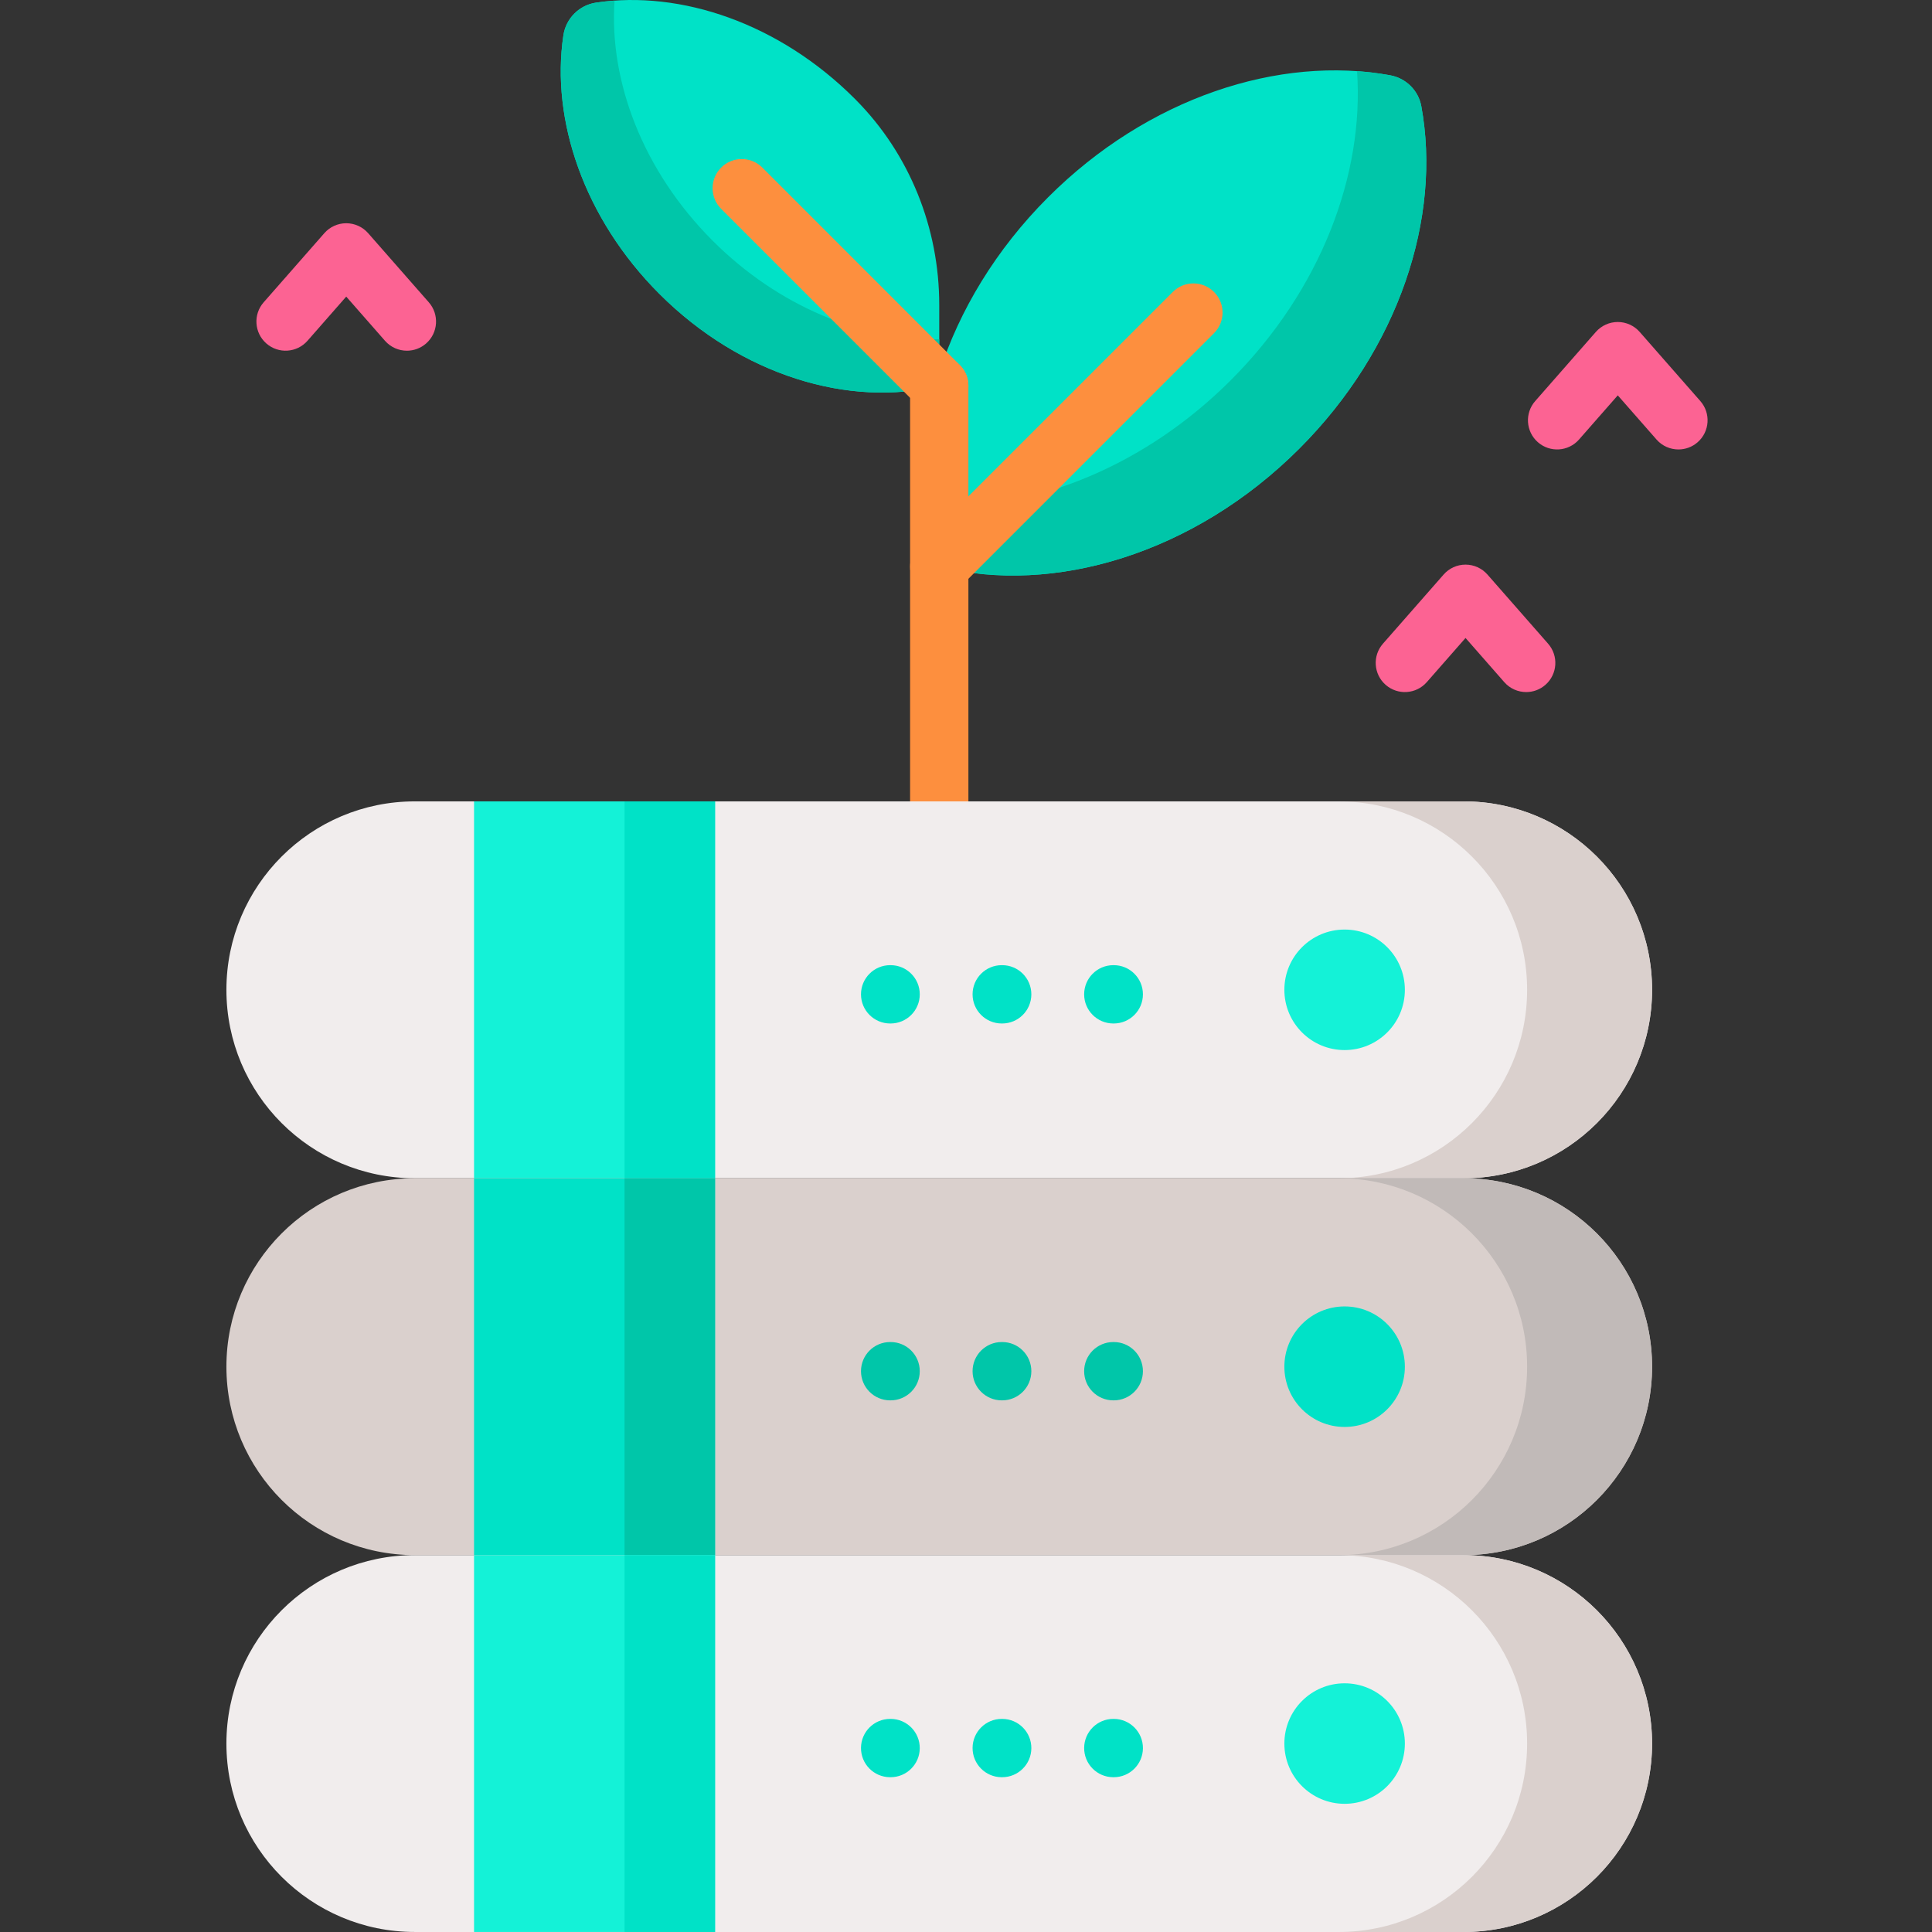 <!--
  - Copyright (c) 2023. Selldone® Business OS™
  -
  - Author: M.Pajuhaan
  - Web: https://selldone.com
  - ━━━━━━━━━━━━━━━━━━━━━━━━━━━━━━━━━━━━━━━━━━━━━━━━━━━━━━
  -
  - All rights reserved. In the weave of time, where traditions and innovations intermingle, this content was crafted.
  - From the essence of thought, through the corridors of creativity, each word, and sentiment has been molded.
  - Not just to exist, but to inspire. Like an artist's stroke or a sculptor's chisel, every nuance is deliberate.
  - Our journey is not just about reaching a destination, but about creating a masterpiece.
  - Tread carefully, for you're treading on dreams.
  -->

<svg height="512pt" viewBox="-60 0 512 512.001" width="512pt" xmlns="http://www.w3.org/2000/svg"><rect x="-60" y="0" width="512" height="512.001" fill="#333333" stroke="none"/><path d="m316.656 28.121c-.758-4.129-4.02-7.387-8.148-8.148-29.438-5.414-64.293 5.855-90.77 32.328-13.84 13.844-23.512 29.984-28.828 46.441v51.445c30.367 7.59 67.539-3.422 95.418-31.297 26.477-26.477 37.75-61.324 32.328-90.77zm0 0" fill="#00e2c7"/><path d="m284.324 118.895c-27.867 27.871-65.043 38.879-95.414 31.297v-15.836c26.156.418 54.758-11.094 77.27-33.605 23.852-23.855 35.375-54.516 33.453-81.895 2.918.203 5.801.559 8.633 1.07 4.219.758 7.613 3.973 8.391 8.188 5.422 29.449-5.855 64.305-32.332 90.781zm0 0" fill="#00c6a9"/><path d="m188.91 220.102c-4.266 0-7.727-3.457-7.727-7.723v-110.156c0-4.27 3.461-7.727 7.727-7.727 4.27 0 7.727 3.457 7.727 7.727v110.152c0 4.27-3.457 7.727-7.727 7.727zm0 0" fill="#fd8f3e"/><path d="m188.91 157.914c-1.977 0-3.953-.758-5.461-2.266-3.02-3.016-3.02-7.906 0-10.926l67.352-67.352c3.016-3.016 7.91-3.016 10.926 0 3.02 3.016 3.02 7.906 0 10.926l-67.352 67.352c-1.508 1.512-3.488 2.266-5.465 2.266zm0 0" fill="#fd8f3e"/><path d="m89.305 9.359c.668-4.473 4.188-7.996 8.664-8.664 22.441-3.355 48.562 5.48 68.539 25.457.109.109.215.215.32.324 14.281 14.414 22.082 34.023 22.082 54.312v21.43c-23.598 5.898-52.484-2.656-74.148-24.32-19.98-19.977-28.82-46.09-25.457-68.539zm0 0" fill="#00e2c7"/><path d="m114.762 77.902c21.66 21.66 50.551 30.215 74.148 24.32v-12.305c-20.324.324-42.551-8.621-60.043-26.117-18.539-18.535-27.492-42.363-26-63.641-1.656.117-3.301.293-4.922.535-4.465.668-7.973 4.195-8.641 8.66-3.363 22.449 5.48 48.57 25.457 68.547zm0 0" fill="#00c6a9"/><path d="m188.91 109.949c-1.977 0-3.953-.758-5.461-2.266l-52.34-52.34c-3.02-3.02-3.02-7.91 0-10.93 3.016-3.016 7.906-3.016 10.926 0l52.34 52.344c3.02 3.016 3.02 7.906 0 10.926-1.508 1.508-3.488 2.266-5.465 2.266zm0 0" fill="#fd8f3e"/><path d="m327.879 312.25h-277.941c-27.578 0-49.938-22.355-49.938-49.938 0-27.578 22.359-49.938 49.938-49.938h277.941c27.578 0 49.938 22.359 49.938 49.938s-22.359 49.938-49.938 49.938zm0 0" fill="#f1eded"/><path d="m377.82 262.316c0 13.789-5.594 26.281-14.629 35.316-9.039 9.039-21.516 14.621-35.309 14.621h-33.117c13.789 0 26.27-5.582 35.305-14.621 9.039-9.035 14.633-21.527 14.633-35.316 0-27.586-22.367-49.938-49.938-49.938h33.117c27.57-.004 49.938 22.352 49.938 49.938zm0 0" fill="#dad0cd"/><path d="m65.629 212.375h63.867v99.875h-63.867zm0 0" fill="#14f2d7"/><path d="m105.512 212.375h23.984v99.875h-23.984zm0 0" fill="#00e2c7"/><path d="m312.305 262.312c0 8.82-7.148 15.969-15.969 15.969-8.816 0-15.965-7.148-15.965-15.969s7.148-15.969 15.965-15.969c8.82 0 15.969 7.148 15.969 15.969zm0 0" fill="#14f2d7"/><g fill="#00e2c7"><path d="m235.16 271.234h-.121c-4.266 0-7.727-3.461-7.727-7.727 0-4.266 3.461-7.727 7.727-7.727h.121c4.266 0 7.727 3.461 7.727 7.727 0 4.266-3.461 7.727-7.727 7.727zm0 0"/><path d="m205.59 271.234h-.121c-4.27 0-7.727-3.461-7.727-7.727 0-4.266 3.457-7.727 7.727-7.727h.121c4.27 0 7.727 3.461 7.727 7.727 0 4.266-3.457 7.727-7.727 7.727zm0 0"/><path d="m176.02 271.234h-.121c-4.27 0-7.727-3.461-7.727-7.727 0-4.266 3.457-7.727 7.727-7.727h.121c4.266 0 7.727 3.461 7.727 7.727 0 4.266-3.457 7.727-7.727 7.727zm0 0"/></g><path d="m327.879 412.121h-277.941c-27.578 0-49.938-22.355-49.938-49.934 0-27.582 22.359-49.938 49.938-49.938h277.941c27.578 0 49.938 22.355 49.938 49.938 0 27.578-22.359 49.934-49.938 49.934zm0 0" fill="#dad0cd"/><path d="m377.82 362.188c0 13.793-5.594 26.281-14.629 35.32-9.039 9.035-21.516 14.621-35.309 14.621h-33.117c13.789 0 26.27-5.586 35.305-14.621 9.039-9.039 14.633-21.527 14.633-35.32 0-27.582-22.367-49.938-49.938-49.938h33.117c27.57 0 49.938 22.355 49.938 49.938zm0 0" fill="#c1bab8"/><path d="m65.629 312.25h63.867v99.875h-63.867zm0 0" fill="#00e2c7"/><path d="m105.512 312.25h23.984v99.875h-23.984zm0 0" fill="#00c6a9"/><path d="m312.305 362.188c0 8.82-7.148 15.969-15.969 15.969-8.816 0-15.965-7.148-15.965-15.969s7.148-15.969 15.965-15.969c8.82 0 15.969 7.148 15.969 15.969zm0 0" fill="#00e2c7"/><path d="m235.16 371.109h-.121c-4.266 0-7.727-3.461-7.727-7.727 0-4.27 3.461-7.727 7.727-7.727h.121c4.266 0 7.727 3.457 7.727 7.727 0 4.266-3.461 7.727-7.727 7.727zm0 0" fill="#00c6a9"/><path d="m205.59 371.109h-.121c-4.27 0-7.727-3.461-7.727-7.727 0-4.27 3.457-7.727 7.727-7.727h.121c4.27 0 7.727 3.457 7.727 7.727 0 4.266-3.457 7.727-7.727 7.727zm0 0" fill="#00c6a9"/><path d="m176.02 371.109h-.121c-4.27 0-7.727-3.461-7.727-7.727 0-4.27 3.457-7.727 7.727-7.727h.121c4.266 0 7.727 3.457 7.727 7.727 0 4.266-3.457 7.727-7.727 7.727zm0 0" fill="#00c6a9"/><path d="m327.879 511.996h-277.941c-27.578 0-49.938-22.355-49.938-49.938 0-27.578 22.359-49.938 49.938-49.938h277.941c27.578 0 49.938 22.359 49.938 49.938 0 27.582-22.359 49.938-49.938 49.938zm0 0" fill="#f1eded"/><path d="m377.82 462.062c0 13.793-5.594 26.281-14.629 35.32-9.039 9.035-21.516 14.617-35.309 14.617h-33.117c13.789 0 26.27-5.582 35.305-14.617 9.039-9.039 14.633-21.527 14.633-35.32 0-27.582-22.367-49.938-49.938-49.938h33.117c27.57-.004 49.938 22.355 49.938 49.938zm0 0" fill="#dad0cd"/><path d="m65.629 412.121h63.867v99.875h-63.867zm0 0" fill="#14f2d7"/><path d="m105.512 412.121h23.984v99.875h-23.984zm0 0" fill="#00e2c7"/><path d="m312.305 462.059c0 8.82-7.148 15.969-15.969 15.969-8.816 0-15.965-7.148-15.965-15.969 0-8.816 7.148-15.965 15.965-15.965 8.82 0 15.969 7.148 15.969 15.965zm0 0" fill="#14f2d7"/><path d="m235.16 470.98c-.02 0-.043 0-.062 0h-.125c-4.266-.035-7.695-3.523-7.66-7.789.035-4.246 3.488-7.664 7.723-7.664h.066.121c4.27.035 7.699 3.523 7.664 7.793-.035 4.242-3.488 7.66-7.727 7.66zm0 0" fill="#00e2c7"/><path d="m205.59 470.98c-.02 0-.043 0-.062 0h-.125c-4.266-.035-7.695-3.523-7.66-7.789.035-4.246 3.484-7.664 7.723-7.664h.066.121c4.27.035 7.699 3.523 7.664 7.793-.035 4.242-3.488 7.66-7.727 7.66zm0 0" fill="#00e2c7"/><path d="m176.023 470.98c-.023 0-.047 0-.066 0h-.125c-4.266-.035-7.695-3.523-7.66-7.789.035-4.246 3.488-7.664 7.723-7.664h.066.121c4.27.035 7.699 3.523 7.664 7.793-.035 4.242-3.488 7.66-7.723 7.66zm0 0" fill="#00e2c7"/><path d="m47.836 92.941c-2.148 0-4.285-.891-5.812-2.633l-10.27-11.703-10.266 11.703c-2.816 3.207-7.699 3.527-10.906.711-3.207-2.812-3.527-7.695-.711-10.902l16.078-18.324c1.465-1.672 3.582-2.633 5.805-2.633 2.227 0 4.344.961 5.809 2.633l16.078 18.324c2.812 3.207 2.496 8.09-.711 10.902-1.469 1.289-3.285 1.922-5.094 1.922zm0 0" fill="#fc6393"/><path d="m344.461 183.406c-2.145 0-4.285-.891-5.809-2.629l-10.27-11.707-10.27 11.707c-2.816 3.207-7.695 3.523-10.902.711-3.211-2.812-3.527-7.695-.715-10.902l16.078-18.324c1.465-1.672 3.582-2.633 5.809-2.633 2.223 0 4.34.961 5.809 2.633l16.074 18.324c2.812 3.207 2.496 8.09-.711 10.902-1.469 1.289-3.285 1.918-5.094 1.918zm0 0" fill="#fc6393"/><path d="m384.805 119.109c-2.145 0-4.281-.887-5.809-2.629l-10.27-11.707-10.27 11.707c-2.812 3.207-7.695 3.523-10.902.711-3.207-2.812-3.527-7.695-.711-10.902l16.074-18.324c1.469-1.672 3.582-2.633 5.809-2.633 2.223 0 4.34.961 5.809 2.633l16.074 18.324c2.816 3.207 2.496 8.09-.711 10.902-1.465 1.285-3.281 1.918-5.094 1.918zm0 0" fill="#fc6393"/></svg>